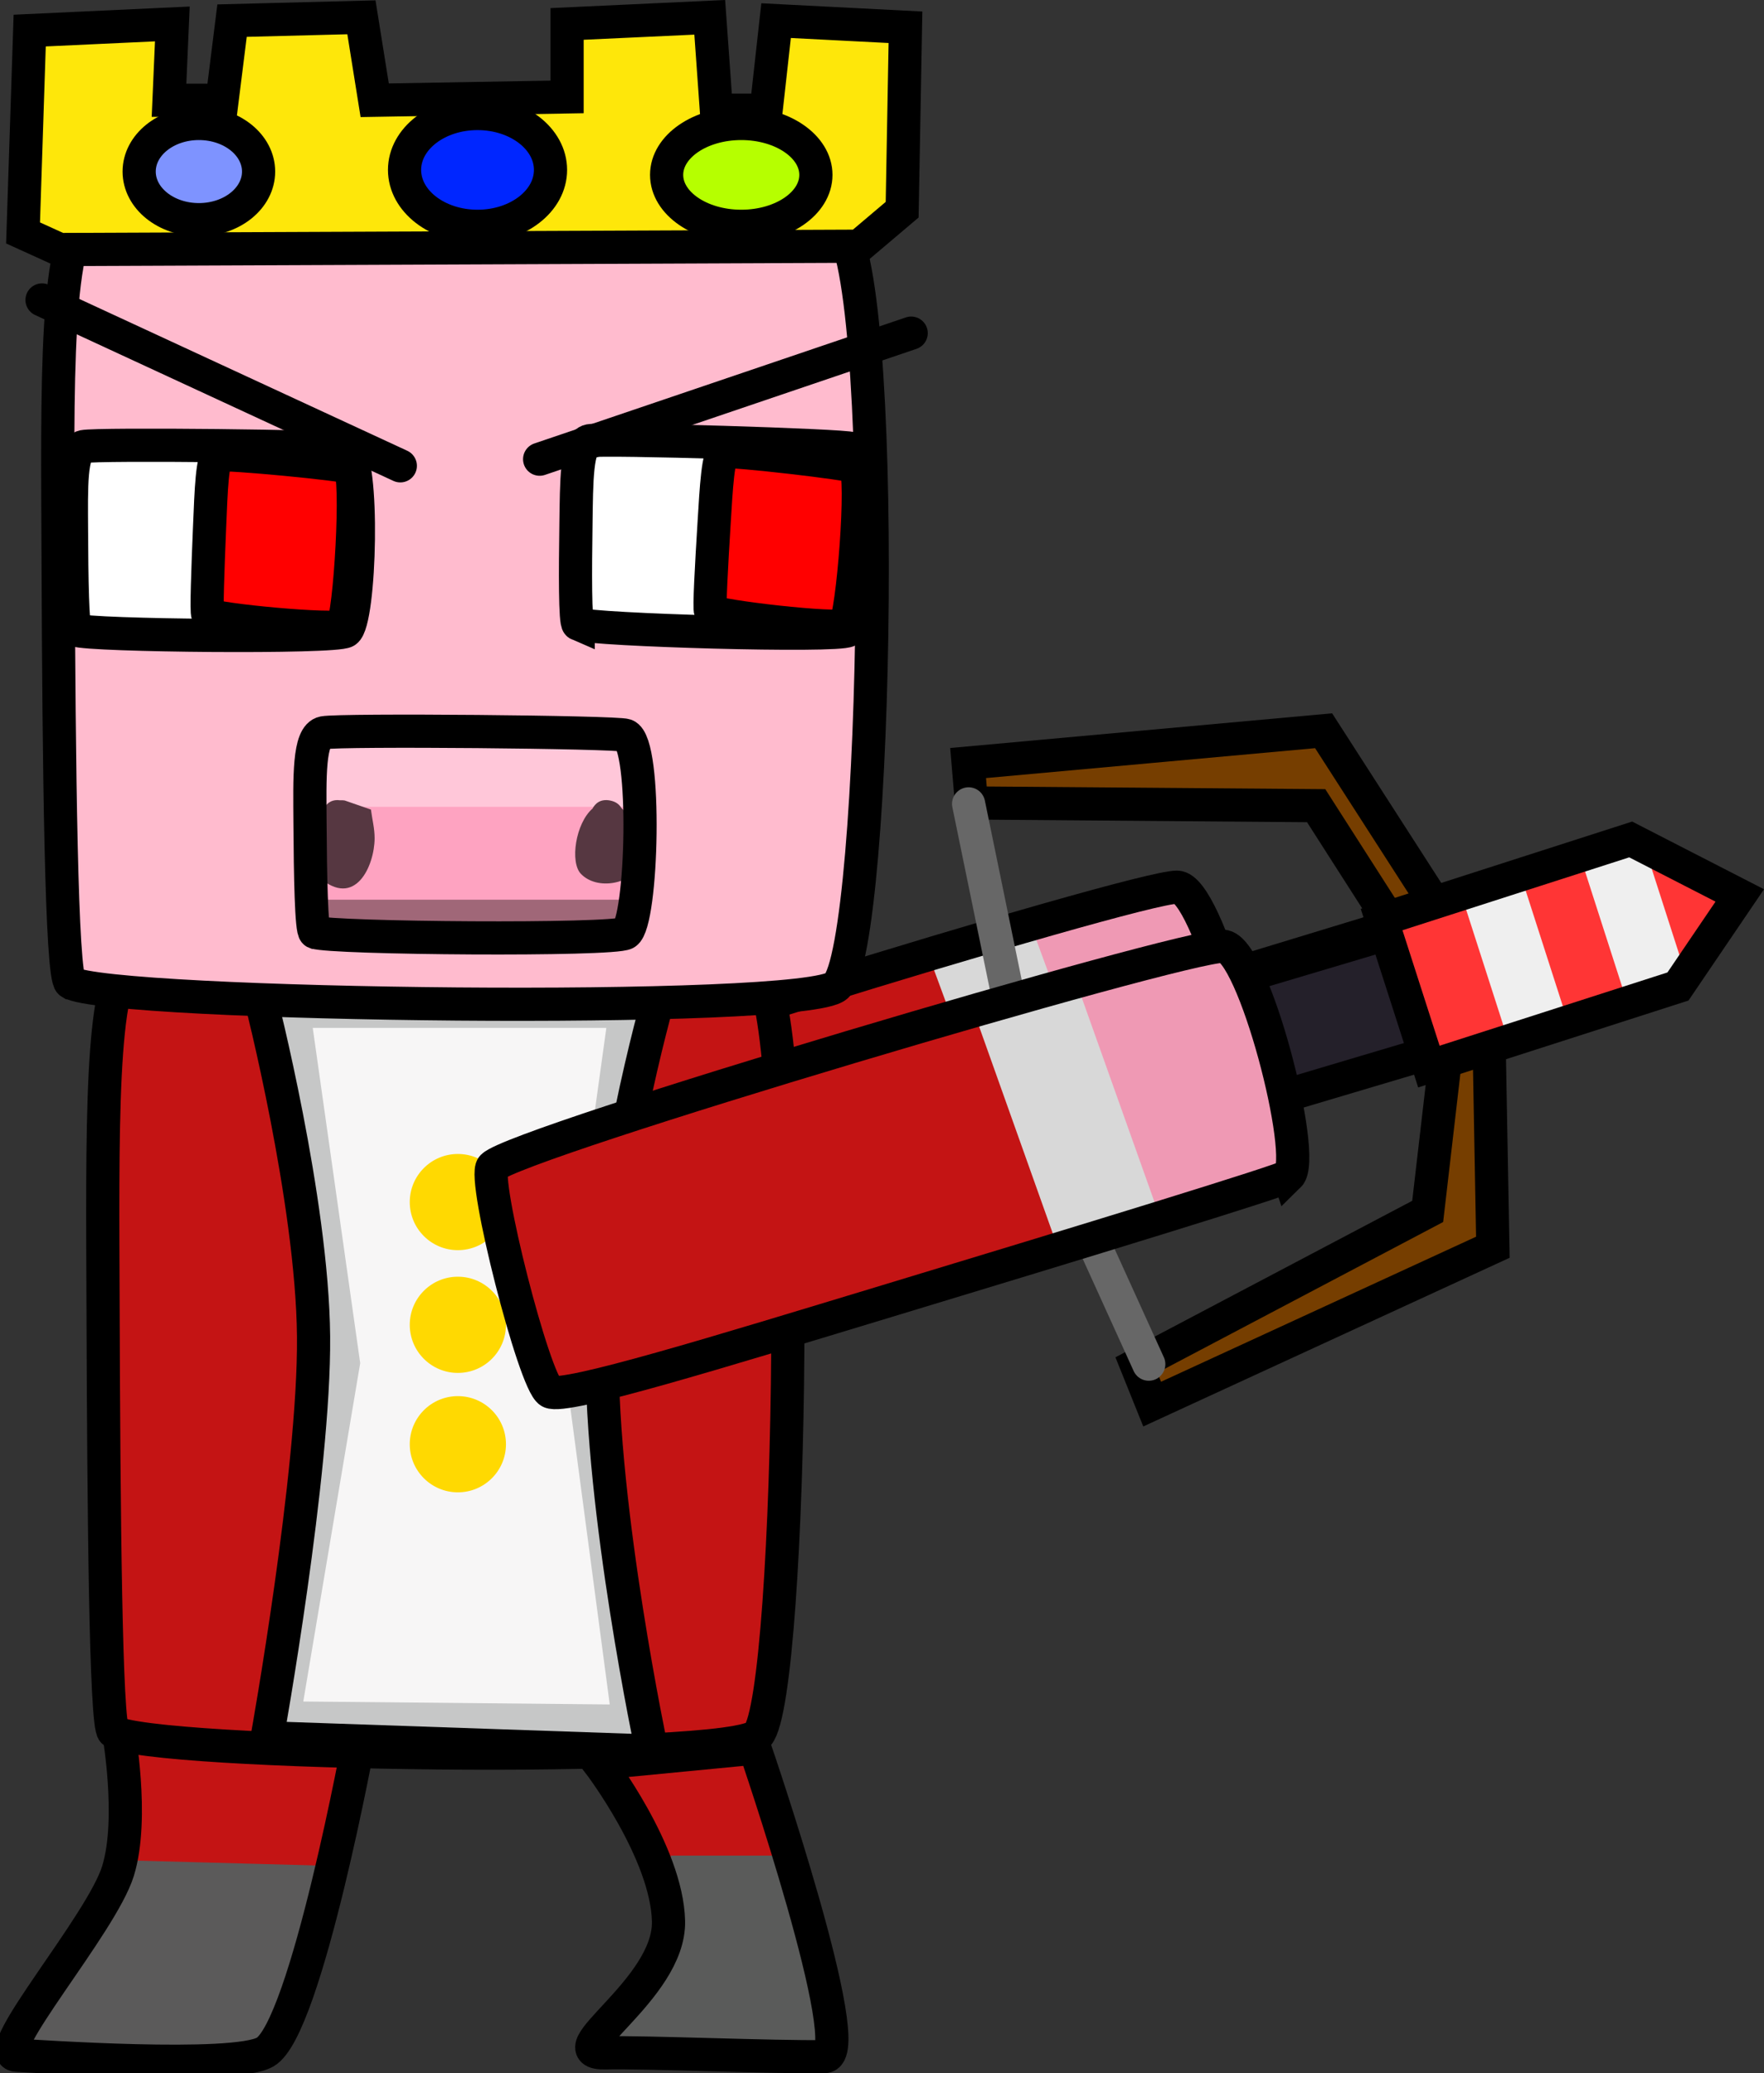 <svg version="1.1" xmlns="http://www.w3.org/2000/svg" xmlns:xlink="http://www.w3.org/1999/xlink" width="265.875" height="312.488" viewBox="0,0,265.875,312.488"><rect x="0" y="0" width="265.875" height="312.488" fill="#333333" stroke="none"/><g transform="translate(-169.164,-20.788)"><g data-paper-data="{&quot;isPaintingLayer&quot;:true}" fill-rule="nonzero" stroke-linejoin="miter" stroke-miterlimit="10" stroke-dasharray="" stroke-dashoffset="0" style="mix-blend-mode: normal"><g stroke-linecap="butt"><path d="M355.757,189.1c-0.659,0.657 -31.483,10.44 -60.416,19.555c-24.926,7.853 -48.397,15.375 -50.567,14.206c-2.4,-1.293 -10.617,-32.21 -9.043,-33.84c3.606,-3.734 103.342,-34.472 109.728,-34.42c4.591,0.037 13.137,31.67 10.298,34.499z" fill="#c41414" stroke="none" stroke-width="0"/><path d="M359.152,187.544l-23.253,6.621l-12.306,-33.001l23.253,-6.621z" fill="#ef99b4" stroke="none" stroke-width="NaN"/><path d="M336.795,193.495l-14.964,5.76l-11.994,-32.554l14.964,-5.76z" fill="#d8d8d8" stroke="none" stroke-width="NaN"/><path d="M356.871,189.008c-0.659,0.657 -31.483,10.44 -60.416,19.555c-24.926,7.853 -48.397,15.375 -50.567,14.206c-2.4,-1.293 -10.617,-32.21 -9.043,-33.84c3.606,-3.734 103.342,-34.472 109.728,-34.42c4.591,0.037 13.137,31.67 10.298,34.499z" fill="none" stroke="#000000" stroke-width="5"/></g><g data-paper-data="{&quot;index&quot;:null}"><path d="M388.269,177.397l-83.418,25.396l-6.328,-17.933l84.436,-25.723z" fill="#773f00" stroke="#000000" stroke-width="5" stroke-linecap="round"/><path d="M340.447,226.529l43.902,-23.149l2.522,-21.729l-5.957,-18.528l-13.375,-20.897l-51.953,-0.41l-0.508,-6.017l53.584,-4.868l19.008,29.545l5.957,18.528l0.542,29.777l-51.35,23.643z" fill="#763e00" stroke="#000000" stroke-width="5" stroke-linecap="round"/><path d="M387.817,178.516l-59.581,17.732l-6.182,-17.98l60.307,-17.965z" fill="#24202a" stroke="#000000" stroke-width="5" stroke-linecap="round"/><path d="M342.309,226.405l-17.901,-39.409l-9.253,-45.042" fill="none" stroke="#676767" stroke-width="5" stroke-linecap="round"/><g stroke-linecap="butt"><path d="M377.943,159.799l12.495,-4.018l6.927,21.544l-12.495,4.018z" fill="#ff3535" stroke="none" stroke-width="0"/><path d="M389.562,156.085l9.633,-3.098l6.927,21.544l-9.633,3.098z" fill="#efefef" stroke="none" stroke-width="0"/><path d="M398.531,153.201l9.633,-3.098l6.927,21.544l-9.633,3.098z" fill="#ff3535" stroke="none" stroke-width="0"/><path d="M407.491,150.342l9.633,-3.098l6.927,21.544l-9.633,3.098z" fill="#efefef" stroke="none" stroke-width="0"/><path d="M416.707,147.357l14.22,8.739l-7.293,12.804z" fill="#ff3535" stroke="none" stroke-width="0"/><path d="M377.404,159.387l37.542,-12.071l16.438,8.439l-9.312,13.724l-37.542,12.071z" fill="none" stroke="#000000" stroke-width="5"/></g></g><g stroke-linecap="round"><path d="M223.924,280.778c0,0 -8.218,46.282 -14.5,50c-4.815,2.85 -35.339,0.625 -38,0.5c-4.289,-0.202 12.969,-20.592 15.5,-29c2.531,-8.408 0,-22.5 0,-22.5z" fill="#c41414" stroke="none" stroke-width="0"/><path d="M217.049,302.222l-6.75,23.75l-2.75,3l-12.25,1l-23,-1.25c0,0 11.345,-14.019 14.161,-19.05c1.847,-3.301 2.839,-8.2 2.839,-8.2z" fill="#5b5a5a" stroke="#5b5a5a" stroke-width="0.5"/><path d="M223.424,282.235c0,0 -8.102,44.296 -14.296,47.855c-4.747,2.728 -34.84,0.598 -37.464,0.479c-4.228,-0.193 12.786,-19.708 15.281,-27.756c2.495,-8.048 0,-21.535 0,-21.535z" fill="none" stroke="#000000" stroke-width="5"/></g><path d="M186.253,281.778c-1.159,-0.825 -1.453,-33.165 -1.554,-63.499c-0.088,-26.134 -0.498,-50.78 4.266,-52.501c5.267,-1.903 91.514,-0.49 94.44,1.5c6.704,4.558 5.289,108.923 0,115c-3.803,4.369 -92.159,3.056 -97.151,-0.5z" fill="#c41414" stroke="#000000" stroke-width="5" stroke-linecap="butt"/><g><g stroke-linecap="round"><path d="M268.424,170.222c0,0 -8.287,28.851 -8.5,53c-0.213,24.149 7.5,60.5 7.5,60.5l-58,-2c0,0 7.184,-40.008 7,-60.5c-0.184,-20.492 -8,-51 -8,-51z" fill="#f7f6f6" stroke="none" stroke-width="0"/><path d="M211.924,279.722l9,-53.5l-7.5,-53h50l-7,50.5l7.5,56.5z" fill="none" stroke="#c6c7c7" stroke-width="5"/><path d="M268.424,171.222c0,0 -8.287,28.851 -8.5,53c-0.213,24.149 7.5,60.5 7.5,60.5l-58,-2c0,0 7.184,-40.008 7,-60.5c-0.184,-20.492 -8,-51 -8,-51z" fill="none" stroke="#000000" stroke-width="5"/></g><path d="M230.924,201.972c0,-4.004 3.246,-7.25 7.25,-7.25c4.004,0 7.25,3.246 7.25,7.25c0,4.004 -3.246,7.25 -7.25,7.25c-4.004,0 -7.25,-3.246 -7.25,-7.25z" fill="#ffd901" stroke="none" stroke-width="NaN" stroke-linecap="butt"/><path d="M230.924,220.472c0,-4.004 3.246,-7.25 7.25,-7.25c4.004,0 7.25,3.246 7.25,7.25c0,4.004 -3.246,7.25 -7.25,7.25c-4.004,0 -7.25,-3.246 -7.25,-7.25z" fill="#ffd901" stroke="none" stroke-width="NaN" stroke-linecap="butt"/><path d="M230.924,238.472c0,-4.004 3.246,-7.25 7.25,-7.25c4.004,0 7.25,3.246 7.25,7.25c0,4.004 -3.246,7.25 -7.25,7.25c-4.004,0 -7.25,-3.246 -7.25,-7.25z" fill="#ffd901" stroke="none" stroke-width="NaN" stroke-linecap="butt"/></g><g stroke-linecap="round"><path d="M282.924,284.028c0,0 15.904,46.401 10.5,46.498c-7.37,0.133 -27.153,-0.724 -33,-0.567c-7.992,0.215 9.738,-9.459 9.5,-19.847c-0.238,-10.388 -10.5,-23.816 -10.5,-23.816z" fill="#c41414" stroke="none" stroke-width="0"/><path d="M285.799,300.722c0,0 2.773,7.22 3.637,11.313c1.025,4.858 3.363,17.437 3.363,17.437l-31.25,-1.25l9.75,-15.25c0,0 -0.039,-5.57 -0.265,-7.695c-0.18,-1.691 -0.485,-4.555 -0.485,-4.555z" fill="#5a5b5a" stroke="#5a5b5a" stroke-width="0.5"/><path d="M282.924,284.278c0,0 15.904,46.401 10.5,46.498c-7.37,0.133 -27.153,-0.724 -33,-0.567c-7.992,0.215 9.738,-9.459 9.5,-19.847c-0.238,-10.388 -10.5,-23.816 -10.5,-23.816z" fill="none" stroke="#000000" stroke-width="5"/></g><g><path d="M179.771,168.898c-1.377,-0.825 -1.727,-33.165 -1.848,-63.499c-0.104,-26.134 -0.592,-50.78 5.071,-52.501c6.261,-1.903 108.794,-0.49 112.274,1.5c7.969,4.558 6.288,108.923 0,115c-4.521,4.369 -109.562,3.056 -115.497,-0.5z" fill="#ffbbce" stroke="#000000" stroke-width="5" stroke-linecap="butt"/><path d="M180.571,115.764c-0.485,-0.197 -0.598,-7.911 -0.631,-15.146c-0.028,-6.233 -0.192,-12.112 1.804,-12.52c2.207,-0.451 38.342,-0.065 39.568,0.411c2.807,1.091 2.181,25.982 -0.037,27.429c-1.595,1.04 -38.613,0.677 -40.704,-0.174z" fill="#ffffff" stroke="#000000" stroke-width="5" stroke-linecap="butt"/><path d="M200.479,113.399c-0.234,-0.19 0.011,-6.906 0.276,-13.203c0.229,-5.425 0.376,-10.546 1.387,-10.825c1.117,-0.308 19.101,1.408 19.693,1.869c1.356,1.057 0.073,22.691 -1.088,23.865c-0.835,0.844 -19.26,-0.886 -20.268,-1.706z" fill="#ff0000" stroke="#000000" stroke-width="5" stroke-linecap="butt"/><path d="M256.308,114.854c-0.481,-0.207 -0.443,-7.921 -0.335,-15.156c0.094,-6.233 0.045,-12.113 2.049,-12.482c2.216,-0.408 38.336,0.685 39.552,1.185c2.785,1.146 1.672,26.02 -0.573,27.423c-1.615,1.009 -38.619,-0.078 -40.693,-0.97z" fill="#ffffff" stroke="#000000" stroke-width="5" stroke-linecap="butt"/><path d="M276.258,112.879c-0.23,-0.195 0.146,-6.905 0.534,-13.195c0.335,-5.419 0.583,-10.537 1.598,-10.796c1.123,-0.286 19.07,1.781 19.653,2.254c1.335,1.083 -0.371,22.688 -1.554,23.839c-0.851,0.828 -19.239,-1.263 -20.231,-2.102z" fill="#ff0000" stroke="#000000" stroke-width="5" stroke-linecap="butt"/><g stroke="#000000" stroke-width="5"><path d="M195.139,24.398l-0.5,11.5h8l1.5,-12l19.5,-0.5l2,12.5l29,-0.5v-11l21.5,-1l1,14h7.5l1.5,-13.5l19.5,1l-0.5,27.5l-6.5,5.5l-120.5,0.5l-5.5,-2.5l1,-30.5z" fill="#fee70a" stroke-linecap="round"/><path d="M199.139,53.898c-4.971,0 -9,-3.246 -9,-7.25c0,-4.004 4.029,-7.25 9,-7.25c4.971,0 9,3.246 9,7.25c0,4.004 -4.029,7.25 -9,7.25z" fill="#7e93ff" stroke-linecap="butt"/><path d="M241.139,54.898c-6.075,0 -11,-3.806 -11,-8.5c0,-4.694 4.925,-8.5 11,-8.5c6.075,0 11,3.806 11,8.5c0,4.694 -4.925,8.5 -11,8.5z" fill="#0026ff" stroke-linecap="butt"/><path d="M280.889,54.898c-6.213,0 -11.25,-3.47 -11.25,-7.75c0,-4.28 5.037,-7.75 11.25,-7.75c6.213,0 11.25,3.47 11.25,7.75c0,4.28 -5.037,7.75 -11.25,7.75z" fill="#b6ff00" stroke-linecap="butt"/></g><g stroke-linecap="butt"><path d="M216.139,160.313c-0.558,-0.214 -0.7,-8.6 -0.749,-16.466c-0.042,-6.777 -0.24,-13.168 2.056,-13.614c2.538,-0.493 44.102,-0.127 45.513,0.389c3.231,1.182 2.549,28.245 0,29.821c-1.833,1.133 -44.413,0.792 -46.819,-0.13z" fill="#fea3c1" stroke="none" stroke-width="0"/><path d="M218.139,142.398v-10.5h46v10.5z" fill="#ffc7d9" stroke="none" stroke-width="0"/><path d="M220.432,141.413c0.404,-0.025 0.698,0.034 0.698,0.034l3.943,1.366c0.185,1.444 0.562,2.876 0.554,4.331c-0.021,4.136 -2.908,10.697 -8.421,5.839c-1.876,-1.653 0.073,-7.531 0.482,-9.575c0,0 0.464,-2.318 2.744,-1.995z" fill="#563741" stroke="none" stroke-width="0.5"/><path d="M262.809,142.561c0.661,0.598 1.11,1.526 1.312,2.497c1.697,1.348 3.191,2.921 1.805,5.852c-1.484,3.137 -6.768,4.159 -9.22,1.574c-1.65,-1.74 -0.804,-7.592 1.768,-9.828c0.36,-0.675 1.126,-1.514 2.656,-1.208c0.899,0.18 1.403,0.624 1.68,1.114z" fill="#563741" stroke="none" stroke-width="0.5"/><path d="M216.639,161.898v-5.5h48.5v5.5z" fill="#a06778" stroke="none" stroke-width="0"/><path d="M216.639,161.313c-0.558,-0.214 -0.7,-8.6 -0.749,-16.466c-0.042,-6.777 -0.24,-13.168 2.056,-13.614c2.538,-0.493 44.102,-0.127 45.513,0.389c3.231,1.182 2.549,28.245 0,29.821c-1.833,1.133 -44.413,0.792 -46.819,-0.13z" fill="none" stroke="#000000" stroke-width="5"/></g></g><path d="M229.5,91l-54,-25" fill="none" stroke="#000000" stroke-width="5" stroke-linecap="round"/><path d="M306.5,71l-56,19" fill="none" stroke="#000000" stroke-width="5" stroke-linecap="round"/><g stroke-linecap="butt"><path d="M362.298,198.105c-0.666,0.649 -31.596,10.093 -60.627,18.89c-25.011,7.579 -48.563,14.842 -50.72,13.649c-2.385,-1.319 -10.263,-32.325 -8.671,-33.937c3.647,-3.695 103.715,-33.333 110.1,-33.212c4.59,0.087 12.788,31.813 9.918,34.611z" fill="#c41414" stroke="none" stroke-width="0"/><path d="M364.807,196.536l-22.695,7.104l-10.682,-33.528l22.695,-7.104z" fill="#ef99b4" stroke="none" stroke-width="NaN"/><path d="M343.289,202.292l-15.026,5.595l-11.635,-32.684l15.026,-5.595z" fill="#d8d8d8" stroke="none" stroke-width="NaN"/><path d="M363.413,198.026c-0.666,0.649 -31.596,10.093 -60.627,18.89c-25.011,7.579 -48.563,14.842 -50.72,13.649c-2.385,-1.319 -10.263,-32.325 -8.671,-33.937c3.647,-3.695 103.715,-33.333 110.1,-33.212c4.59,0.087 12.788,31.813 9.918,34.611z" fill="none" stroke="#000000" stroke-width="5"/></g></g></g></svg>
